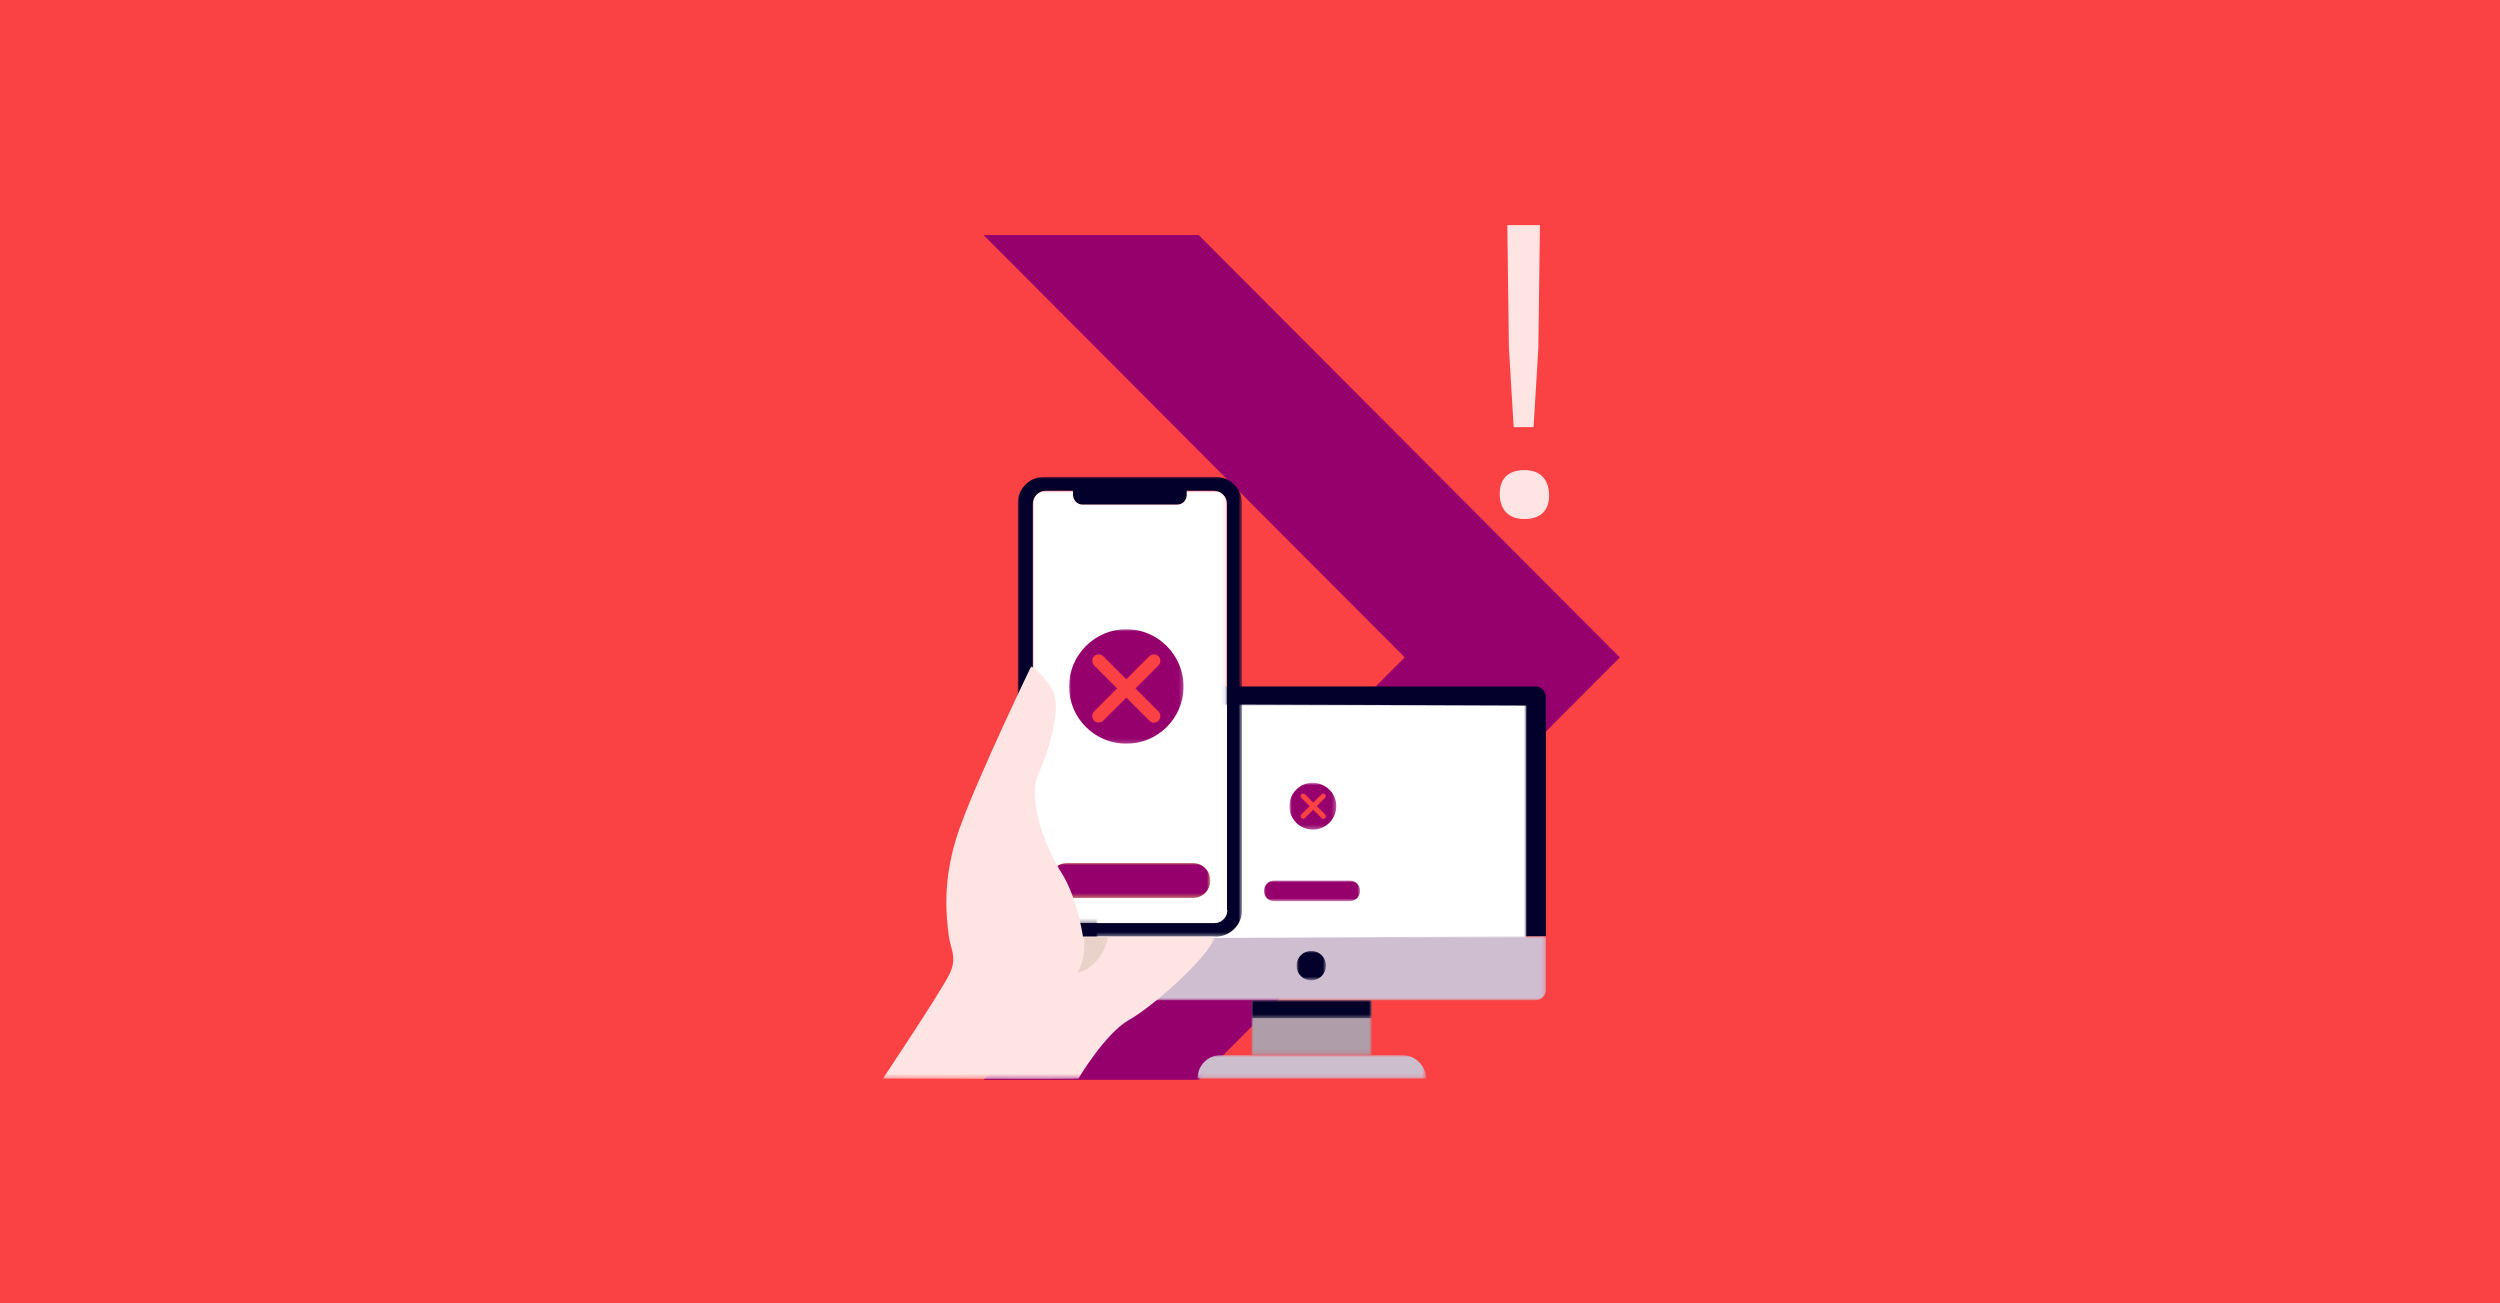 <svg enable-background="new 0 0 628.6 327.7" height="327.7" viewBox="0 0 628.6 327.7" width="628.6" xmlns="http://www.w3.org/2000/svg" xmlns:xlink="http://www.w3.org/1999/xlink"><mask id="a" height="13.8" maskUnits="userSpaceOnUse" width="30.1" x="314.7" y="251.5"><path clip-rule="evenodd" d="m222 271.2h166.7v-151.3h-166.7z" fill="#fff" fill-rule="evenodd"/></mask><mask id="b" height="5.9" maskUnits="userSpaceOnUse" width="57.5" x="301" y="265.3"><path clip-rule="evenodd" d="m222 271.2h166.7v-151.3h-166.7z" fill="#fff" fill-rule="evenodd"/></mask><mask id="c" height="63.2" maskUnits="userSpaceOnUse" width="108.1" x="275.7" y="177"><path clip-rule="evenodd" d="m222 271.2h166.7v-151.3h-166.7z" fill="#fff" fill-rule="evenodd"/></mask><mask id="d" height="16.1" maskUnits="userSpaceOnUse" width="117.8" x="270.9" y="235.4"><path clip-rule="evenodd" d="m222 271.2h166.7v-151.3h-166.7z" fill="#fff" fill-rule="evenodd"/></mask><mask id="e" height="7.3" maskUnits="userSpaceOnUse" width="7.3" x="326.1" y="239.1"><path clip-rule="evenodd" d="m222 271.2h166.7v-151.3h-166.7z" fill="#fff" fill-rule="evenodd"/></mask><mask id="f" height="4.5" maskUnits="userSpaceOnUse" width="30.1" x="314.7" y="251.5"><path clip-rule="evenodd" d="m222 271.2h166.7v-151.3h-166.7z" fill="#fff" fill-rule="evenodd"/></mask><mask id="g" height="5.2" maskUnits="userSpaceOnUse" width="24.2" x="317.8" y="221.4"><path clip-rule="evenodd" d="m222 271.2h166.7v-151.3h-166.7z" fill="#fff" fill-rule="evenodd"/></mask><mask id="h" height="11.7" maskUnits="userSpaceOnUse" width="11.7" x="324.3" y="196.9"><path clip-rule="evenodd" d="m222 285.8h166.7v-151.3h-166.7z" fill="#fff" fill-rule="evenodd"/></mask><mask id="i" height="115.6" maskUnits="userSpaceOnUse" width="56.3" x="255.9" y="119.9"><path clip-rule="evenodd" d="m222 271.2h166.7v-151.3h-166.7z" fill="#fff" fill-rule="evenodd"/></mask><mask id="j" height="108.7" maskUnits="userSpaceOnUse" width="48.9" x="259.6" y="123.4"><path clip-rule="evenodd" d="m222 271.2h166.7v-151.3h-166.7z" fill="#fff" fill-rule="evenodd"/></mask><mask id="k" height="8.7" maskUnits="userSpaceOnUse" width="40.3" x="264" y="217"><path clip-rule="evenodd" d="m222 271.2h166.7v-151.3h-166.7z" fill="#fff" fill-rule="evenodd"/></mask><mask id="l" height="8.7" maskUnits="userSpaceOnUse" width="40.3" x="264" y="217"><path clip-rule="evenodd" d="m222 271.2h166.7v-151.3h-166.7z" fill="#fff" fill-rule="evenodd"/></mask><mask id="m" height="103.7" maskUnits="userSpaceOnUse" width="83.6" x="222" y="167.5"><path clip-rule="evenodd" d="m222 271.2h166.7v-151.3h-166.7z" fill="#fff" fill-rule="evenodd"/></mask><mask id="n" height="28.8" maskUnits="userSpaceOnUse" width="28.8" x="268.8" y="158.2"><path clip-rule="evenodd" d="m192.2 350.6h242.6v-220.2h-242.6z" fill="#fff" fill-rule="evenodd"/></mask><mask id="o" height="9.3" maskUnits="userSpaceOnUse" width="7.9" x="270.7" y="235.5"><path clip-rule="evenodd" d="m222 271.2h166.7v-151.3h-166.7z" fill="#fff" fill-rule="evenodd"/></mask><g clip-rule="evenodd" fill-rule="evenodd"><path d="m0 0h628.6v327.7h-628.6z" fill="#fa4244"/><path d="m247.3 59.1 105.9 106.2-105.9 106.2h54.1l105.9-106.2-105.9-106.2z" fill="#95006c"/><path d="m388.7 235.4v-60.2c0-1.4-1.2-2.6-2.6-2.6h-112.6c-1.4 0-2.6 1.2-2.6 2.6v60.8" fill="#04002c"/><path d="m314.7 265.3h30.2v-13.8h-30.2z" fill="#af9daa" mask="url(#a)"/><path d="m352.6 265.3h-45.6c-3.3 0-5.9 2.6-5.9 5.9h57.5c-.1-3.2-2.7-5.9-6-5.9" fill="#ccbecd" mask="url(#b)"/><path d="m383.8 240.2v-62.8l-108.1-.4v63.2z" fill="#fff" mask="url(#c)"/><path d="m270.9 236v12.9c0 1.4 1.2 2.6 2.6 2.6h112.6c1.4 0 2.6-1.2 2.6-2.6v-13.5" fill="#cfbed0" mask="url(#d)"/><path d="m333.4 242.8c0 2-1.6 3.7-3.7 3.7-2 0-3.7-1.6-3.7-3.7 0-2 1.6-3.7 3.7-3.7s3.7 1.7 3.7 3.7" fill="#04002c" mask="url(#e)"/><path d="m314.7 256h30.2v-4.5h-30.2z" fill="#020128" mask="url(#f)"/><path d="m320.4 226.6h19c1.4 0 2.6-1.2 2.6-2.6s-1.2-2.6-2.6-2.6h-19c-1.4 0-2.6 1.2-2.6 2.6s1.1 2.6 2.6 2.6" fill="#95006c" mask="url(#g)"/><path d="m336 202.7c0 3.2-2.6 5.9-5.9 5.9-3.2 0-5.9-2.6-5.9-5.9 0-3.2 2.6-5.9 5.9-5.9 3.3.1 5.9 2.7 5.9 5.9" fill="#95006c" mask="url(#h)"/><path d="m308.6 228.8c0 1.8-1.5 3.3-3.3 3.3h-42.3c-1.8 0-3.3-1.5-3.3-3.3v-102.1c0-1.8 1.5-3.3 3.3-3.3h6.8v1.1c0 1.3 1.1 2.4 2.4 2.4h23.8c1.3 0 2.4-1.1 2.4-2.4v-1.1h6.8c1.8 0 3.3 1.5 3.3 3.3v102.1zm-2.9-108.9h-43.2c-3.6 0-6.6 3-6.6 6.6v102.4c0 3.6 2.9 6.6 6.6 6.6h43.2c3.6 0 6.6-3 6.6-6.6v-102.4c0-3.6-3-6.6-6.6-6.6z" fill="#04002c" mask="url(#i)"/><path d="m308.6 228.8c0 1.8-1.5 3.3-3.3 3.3h-42.3c-1.8 0-3.3-1.5-3.3-3.3v-102.1c0-1.8 1.5-3.3 3.3-3.3h6.8v1.1c0 1.3 1.1 2.4 2.4 2.4h23.8c1.3 0 2.4-1.1 2.4-2.4v-1.1h6.8c1.8 0 3.3 1.5 3.3 3.3v102.1z" fill="#fff" mask="url(#j)"/><path d="m268.3 225.8h31.6c2.4 0 4.4-1.9 4.4-4.4s-2-4.4-4.4-4.4h-31.6c-2.4 0-4.4 2-4.4 4.4s2 4.4 4.4 4.4" fill="#ffff36" mask="url(#k)"/><path d="m268.3 225.8h31.6c2.4 0 4.4-1.9 4.4-4.4s-2-4.4-4.4-4.4h-31.6c-2.4 0-4.4 2-4.4 4.4s2 4.4 4.4 4.4" fill="#95006c" mask="url(#l)"/><path d="m222 271.2s49.2.2 49.2 0 6.8-11.4 12.6-14.7c5.8-3.2 19.5-15.2 21.8-21h-33.3s-1.5-10.1-5.5-16.2c-3.9-6.1-8.5-18.3-5.8-24.4s5.8-16.4 3.9-20.7-5.6-6.7-5.6-6.7-13.5 28-18.1 41-3.1 22.7-2.7 26.3c.3 3.6 2.4 5.8.2 10.2-2.2 4.5-16.7 26.2-16.7 26.2" fill="#ffe4e4" mask="url(#m)"/><path d="m297.6 172.6c0 8-6.5 14.4-14.4 14.4-8 0-14.4-6.5-14.4-14.4s6.5-14.4 14.4-14.4 14.4 6.5 14.4 14.4" fill="#95006c" mask="url(#n)"/><path d="m272.4 235.5s1.2 4.4-1.6 9.3c6.9-2.3 7.9-9.3 7.9-9.3z" fill="#e8d2c9" mask="url(#o)"/></g><path d="m289 181.2-5.8-5.8-5.8 5.8c-.6.6-1.7.6-2.3 0-.6-.6-.6-1.7 0-2.3l5.8-5.8-5.8-5.8c-.6-.6-.6-1.7 0-2.3.6-.6 1.7-.6 2.3 0l5.8 5.8 5.8-5.8c.6-.6 1.7-.6 2.3 0 .6.6.6 1.7 0 2.3l-5.8 5.8 5.8 5.8c.6.6.6 1.7 0 2.3-.6.7-1.7.7-2.3 0z" fill="#fa4244"/><path d="m332.3 205.7-2.1-2.1-2.1 2.1c-.2.2-.6.2-.9 0-.2-.2-.2-.6 0-.9l2.1-2.1-2.1-2.1c-.2-.2-.2-.6 0-.9.2-.2.6-.2.9 0l2.1 2.1 2.1-2.1c.2-.2.6-.2.9 0 .2.2.2.6 0 .9l-2.1 2.1 2.1 2.1c.2.2.2.6 0 .9-.3.3-.7.3-.9 0z" fill="#fa4244"/><path d="m377.1 124.4c-.1-4 2.1-6.2 6.2-6.2 3.9 0 6.1 2.2 6.2 6.2.1 3.9-2.1 6.1-6.2 6.1-3.9 0-6.1-2.2-6.2-6.1zm10.1-67.8-.4 30.9-1.2 19.9h-5l-1.2-19.9-.4-30.9z" fill="#ffe4e4"/></svg>